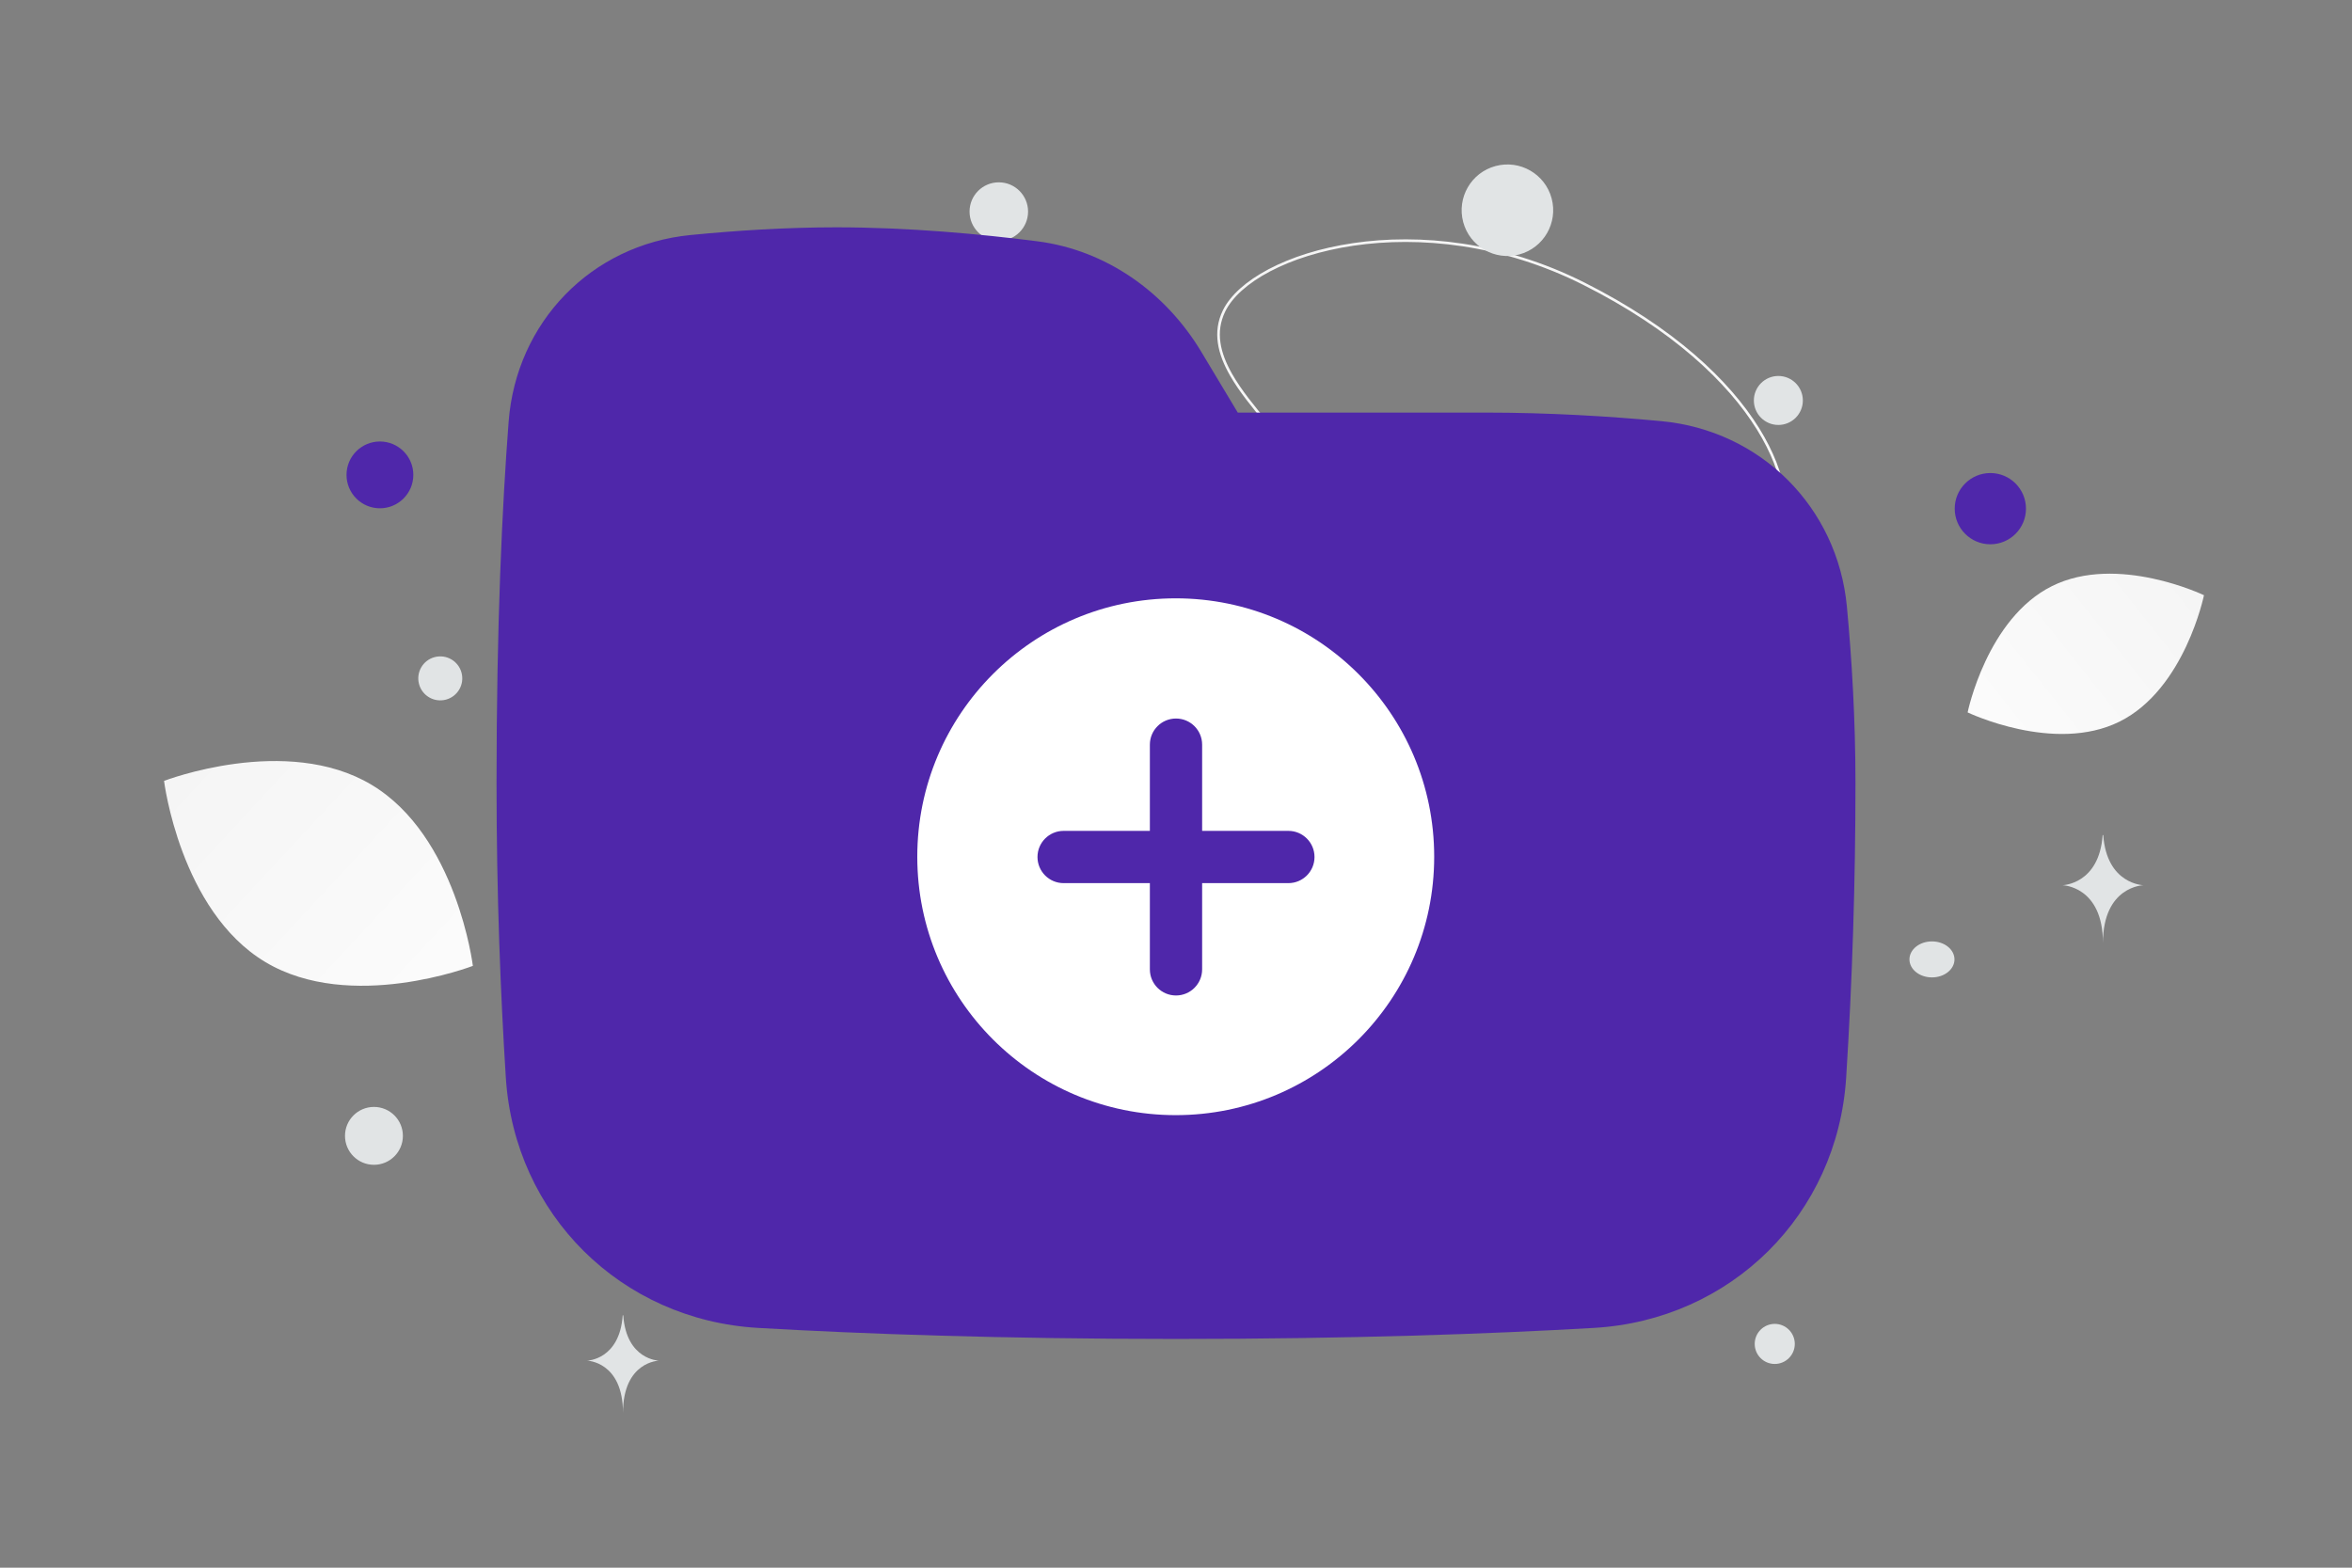 <svg width="900" height="600" viewBox="0 0 900 600" fill="none" xmlns="http://www.w3.org/2000/svg">
<rect x="0" y="0" width="900" height="600" fill="#808080" stroke="none"/>
<g clip-path="url(#clip0_1235_27444)">
<path d="M680.303 206.612C685.192 197.894 683.888 182.085 672.661 164.037C661.454 146.02 640.408 125.871 606.058 108.578C574.829 92.861 543.139 89.811 517.875 93.538C505.243 95.401 494.228 98.958 485.688 103.463C477.136 107.973 471.113 113.408 468.387 119.001C464.43 127.124 466.459 135.3 471.031 143.35C474.621 149.671 479.732 155.836 484.644 161.761C486.002 163.399 487.344 165.018 488.635 166.617L488.244 166.925L488.635 166.617C499.551 180.145 514.505 194.068 533.389 204.357C559.612 218.654 583.582 220.967 609.783 223.494L612.045 223.713C630.038 225.452 644.591 225.685 655.912 223.22C667.209 220.759 675.256 215.62 680.303 206.612V206.612Z" stroke="url(#paint0_linear_1235_27444)" stroke-width="1.002"/>
<path d="M811.024 276.194C786.056 288.579 752.917 272.654 752.917 272.654C752.917 272.654 760.282 236.654 785.263 224.286C810.232 211.9 843.357 227.808 843.357 227.808C843.357 227.808 835.992 263.808 811.024 276.194Z" fill="url(#paint1_linear_1235_27444)"/>
<path d="M101.517 368.192C134.141 387.744 180.946 369.669 180.946 369.669C180.946 369.669 174.826 319.9 142.182 300.37C109.559 280.817 62.774 298.87 62.774 298.87C62.774 298.87 68.894 348.639 101.517 368.192Z" fill="url(#paint2_linear_1235_27444)"/>
<path d="M761.612 181.046C754.083 181.046 747.979 187.15 747.979 194.68C747.979 202.209 754.083 208.312 761.612 208.312C769.141 208.312 775.245 202.209 775.245 194.68C775.245 187.15 769.141 181.046 761.612 181.046Z" fill="#4F27AA"/>
<path d="M248.129 256.564C239.658 256.564 232.792 263.431 232.792 271.901C232.792 280.372 239.658 287.238 248.129 287.238C256.599 287.238 263.466 280.372 263.466 271.901C263.466 263.431 256.599 256.564 248.129 256.564Z" fill="#4F27AA"/>
<path d="M145.378 194.535C138.319 194.535 132.597 188.812 132.597 181.754C132.597 174.695 138.319 168.973 145.378 168.973C152.437 168.973 158.159 174.695 158.159 181.754C158.159 188.812 152.437 194.535 145.378 194.535Z" fill="#4F27AA"/>
<path d="M644.691 254.18C641.397 254.18 638.726 251.509 638.726 248.215C638.726 244.921 641.397 242.25 644.691 242.25C647.986 242.25 650.656 244.921 650.656 248.215C650.656 251.509 647.986 254.18 644.691 254.18Z" fill="#4F27AA"/>
<path d="M679.114 522.026C674.879 522.026 671.445 518.592 671.445 514.357C671.445 510.121 674.879 506.688 679.114 506.688C683.35 506.688 686.783 510.121 686.783 514.357C686.783 518.592 683.35 522.026 679.114 522.026Z" fill="#E1E4E5"/>
<path d="M143.092 445.806C136.974 445.806 132.015 440.847 132.015 434.729C132.015 428.612 136.974 423.652 143.092 423.652C149.21 423.652 154.169 428.612 154.169 434.729C154.169 440.847 149.21 445.806 143.092 445.806Z" fill="#E1E4E5"/>
<path d="M271.191 160.135C266.535 160.135 262.76 156.361 262.76 151.704C262.76 147.048 266.535 143.273 271.191 143.273C275.847 143.273 279.622 147.048 279.622 151.704C279.622 156.361 275.847 160.135 271.191 160.135Z" fill="#E1E4E5"/>
<path d="M680.493 162.641C675.317 162.641 671.12 158.444 671.12 153.268C671.12 148.091 675.317 143.895 680.493 143.895C685.67 143.895 689.866 148.091 689.866 153.268C689.866 158.444 685.67 162.641 680.493 162.641Z" fill="#E1E4E5"/>
<path d="M176.603 257.457C177.807 261.947 175.142 266.562 170.652 267.766C166.162 268.969 161.546 266.304 160.343 261.814C159.14 257.324 161.805 252.708 166.295 251.505C170.785 250.302 175.4 252.967 176.603 257.457Z" fill="#E1E4E5"/>
<path d="M382.199 92.175C376.015 92.175 371.002 87.162 371.002 80.978C371.002 74.794 376.015 69.781 382.199 69.781C388.383 69.781 393.396 74.794 393.396 80.978C393.396 87.162 388.383 92.175 382.199 92.175Z" fill="#E1E4E5"/>
<path d="M739.272 374.081C734.515 374.081 730.659 370.996 730.659 367.191C730.659 363.386 734.515 360.301 739.272 360.301C744.029 360.301 747.885 363.386 747.885 367.191C747.885 370.996 744.029 374.081 739.272 374.081Z" fill="#E1E4E5"/>
<path d="M593.737 75.931C596.241 85.275 590.696 94.881 581.351 97.385C572.006 99.888 562.401 94.343 559.897 84.998C557.393 75.653 562.939 66.048 572.283 63.544C581.628 61.041 591.233 66.586 593.737 75.931Z" fill="#E1E4E5"/>
<path d="M804.589 319.602H804.814C806.149 338.507 820.208 338.798 820.208 338.798C820.208 338.798 804.705 339.1 804.705 360.944C804.705 339.1 789.201 338.798 789.201 338.798C789.201 338.798 803.255 338.507 804.589 319.602ZM238.287 503.389H238.487C239.671 520.499 252.146 520.762 252.146 520.762C252.146 520.762 238.39 521.036 238.39 540.807C238.39 521.036 224.633 520.762 224.633 520.762C224.633 520.762 237.103 520.499 238.287 503.389Z" fill="#E1E4E5"/>
<path d="M213.302 216.944L239.057 132.322L269.104 110.246L410.755 118.218L471.462 183.218H603.302C607.717 183.218 651.745 191.394 673.208 195.482L695.283 284.397L681.179 378.831L673.208 446.284L638.255 484.916L471.462 494.727C420.157 493.705 313.991 492.275 299.764 494.727C285.538 497.18 243.554 463.454 224.34 446.284C223.113 418.485 219.189 361.784 213.302 357.369C207.415 352.954 210.849 261.913 213.302 216.944Z" fill="#4F27AA"/>
<path fill-rule="evenodd" clip-rule="evenodd" d="M446.871 205.182L419.164 159.004C412.133 147.286 401.512 140.585 390.894 139.231C370.441 136.624 344.941 134.273 320 134.273C302.668 134.273 284.985 135.41 268.819 137.001C253.937 138.466 242.952 149.521 241.766 164.982C239.392 195.931 237.273 240.226 237.273 299.727C237.273 341.625 238.799 378.946 240.737 409.438C242.546 437.901 264.13 459.385 292.813 461.039C331.735 463.283 384.13 465.182 450 465.182C515.87 465.182 568.265 463.283 607.187 461.039C635.87 459.385 657.454 437.901 659.263 409.438C661.572 372.913 662.727 336.325 662.727 299.727C662.727 276.891 661.404 255.213 659.652 236.569C658.207 221.182 646.728 209.702 631.34 208.257C612.696 206.505 591.018 205.182 568.182 205.182H446.871ZM473.636 157.909L459.7 134.682C445.995 111.84 423.296 95.707 396.872 92.338C375.279 89.586 347.64 87 320 87C300.711 87 281.422 88.26 264.188 89.956C226.204 93.695 197.551 123.31 194.632 161.367C192.159 193.602 190 239.107 190 299.727C190 342.758 191.567 381.089 193.559 412.437C196.891 464.857 237.654 505.21 290.092 508.233C329.918 510.529 383.221 512.454 450 512.454C516.779 512.454 570.082 510.529 609.908 508.233C662.346 505.21 703.109 464.857 706.441 412.437C708.813 374.914 710 337.325 710 299.727C710 275.119 708.577 251.933 706.718 232.147C703.148 194.147 673.762 164.761 635.762 161.191C615.976 159.332 592.79 157.909 568.182 157.909H473.636Z" fill="#4F27AA"/>
<path d="M449.899 426.798C504.519 426.798 548.798 382.519 548.798 327.899C548.798 273.279 504.519 229 449.899 229C395.279 229 351 273.279 351 327.899C351 382.519 395.279 426.798 449.899 426.798Z" fill="white"/>
<path d="M460 285C460 279.477 455.523 275 450 275C444.477 275 440 279.477 440 285V371C440 376.523 444.477 381 450 381C455.523 381 460 376.523 460 371V285Z" fill="#4F27AA"/>
<path d="M493 338C498.523 338 503 333.523 503 328C503 322.477 498.523 318 493 318H407C401.477 318 397 322.477 397 328C397 333.523 401.477 338 407 338H493Z" fill="#4F27AA"/>
</g>
<defs>
<linearGradient id="paint0_linear_1235_27444" x1="611.615" y1="325.549" x2="520.152" y2="-85.447" gradientUnits="userSpaceOnUse">
<stop stop-color="white"/>
<stop offset="1" stop-color="#EEEEEE"/>
</linearGradient>
<linearGradient id="paint1_linear_1235_27444" x1="715.144" y1="314.827" x2="921.082" y2="151.93" gradientUnits="userSpaceOnUse">
<stop stop-color="white"/>
<stop offset="1" stop-color="#EEEEEE"/>
</linearGradient>
<linearGradient id="paint2_linear_1235_27444" x1="227.763" y1="431.131" x2="-34.74" y2="187.231" gradientUnits="userSpaceOnUse">
<stop stop-color="white"/>
<stop offset="1" stop-color="#EEEEEE"/>
</linearGradient>
<clipPath id="clip0_1235_27444">
<rect width="900" height="600" fill="white"/>
</clipPath>
</defs>
</svg>
